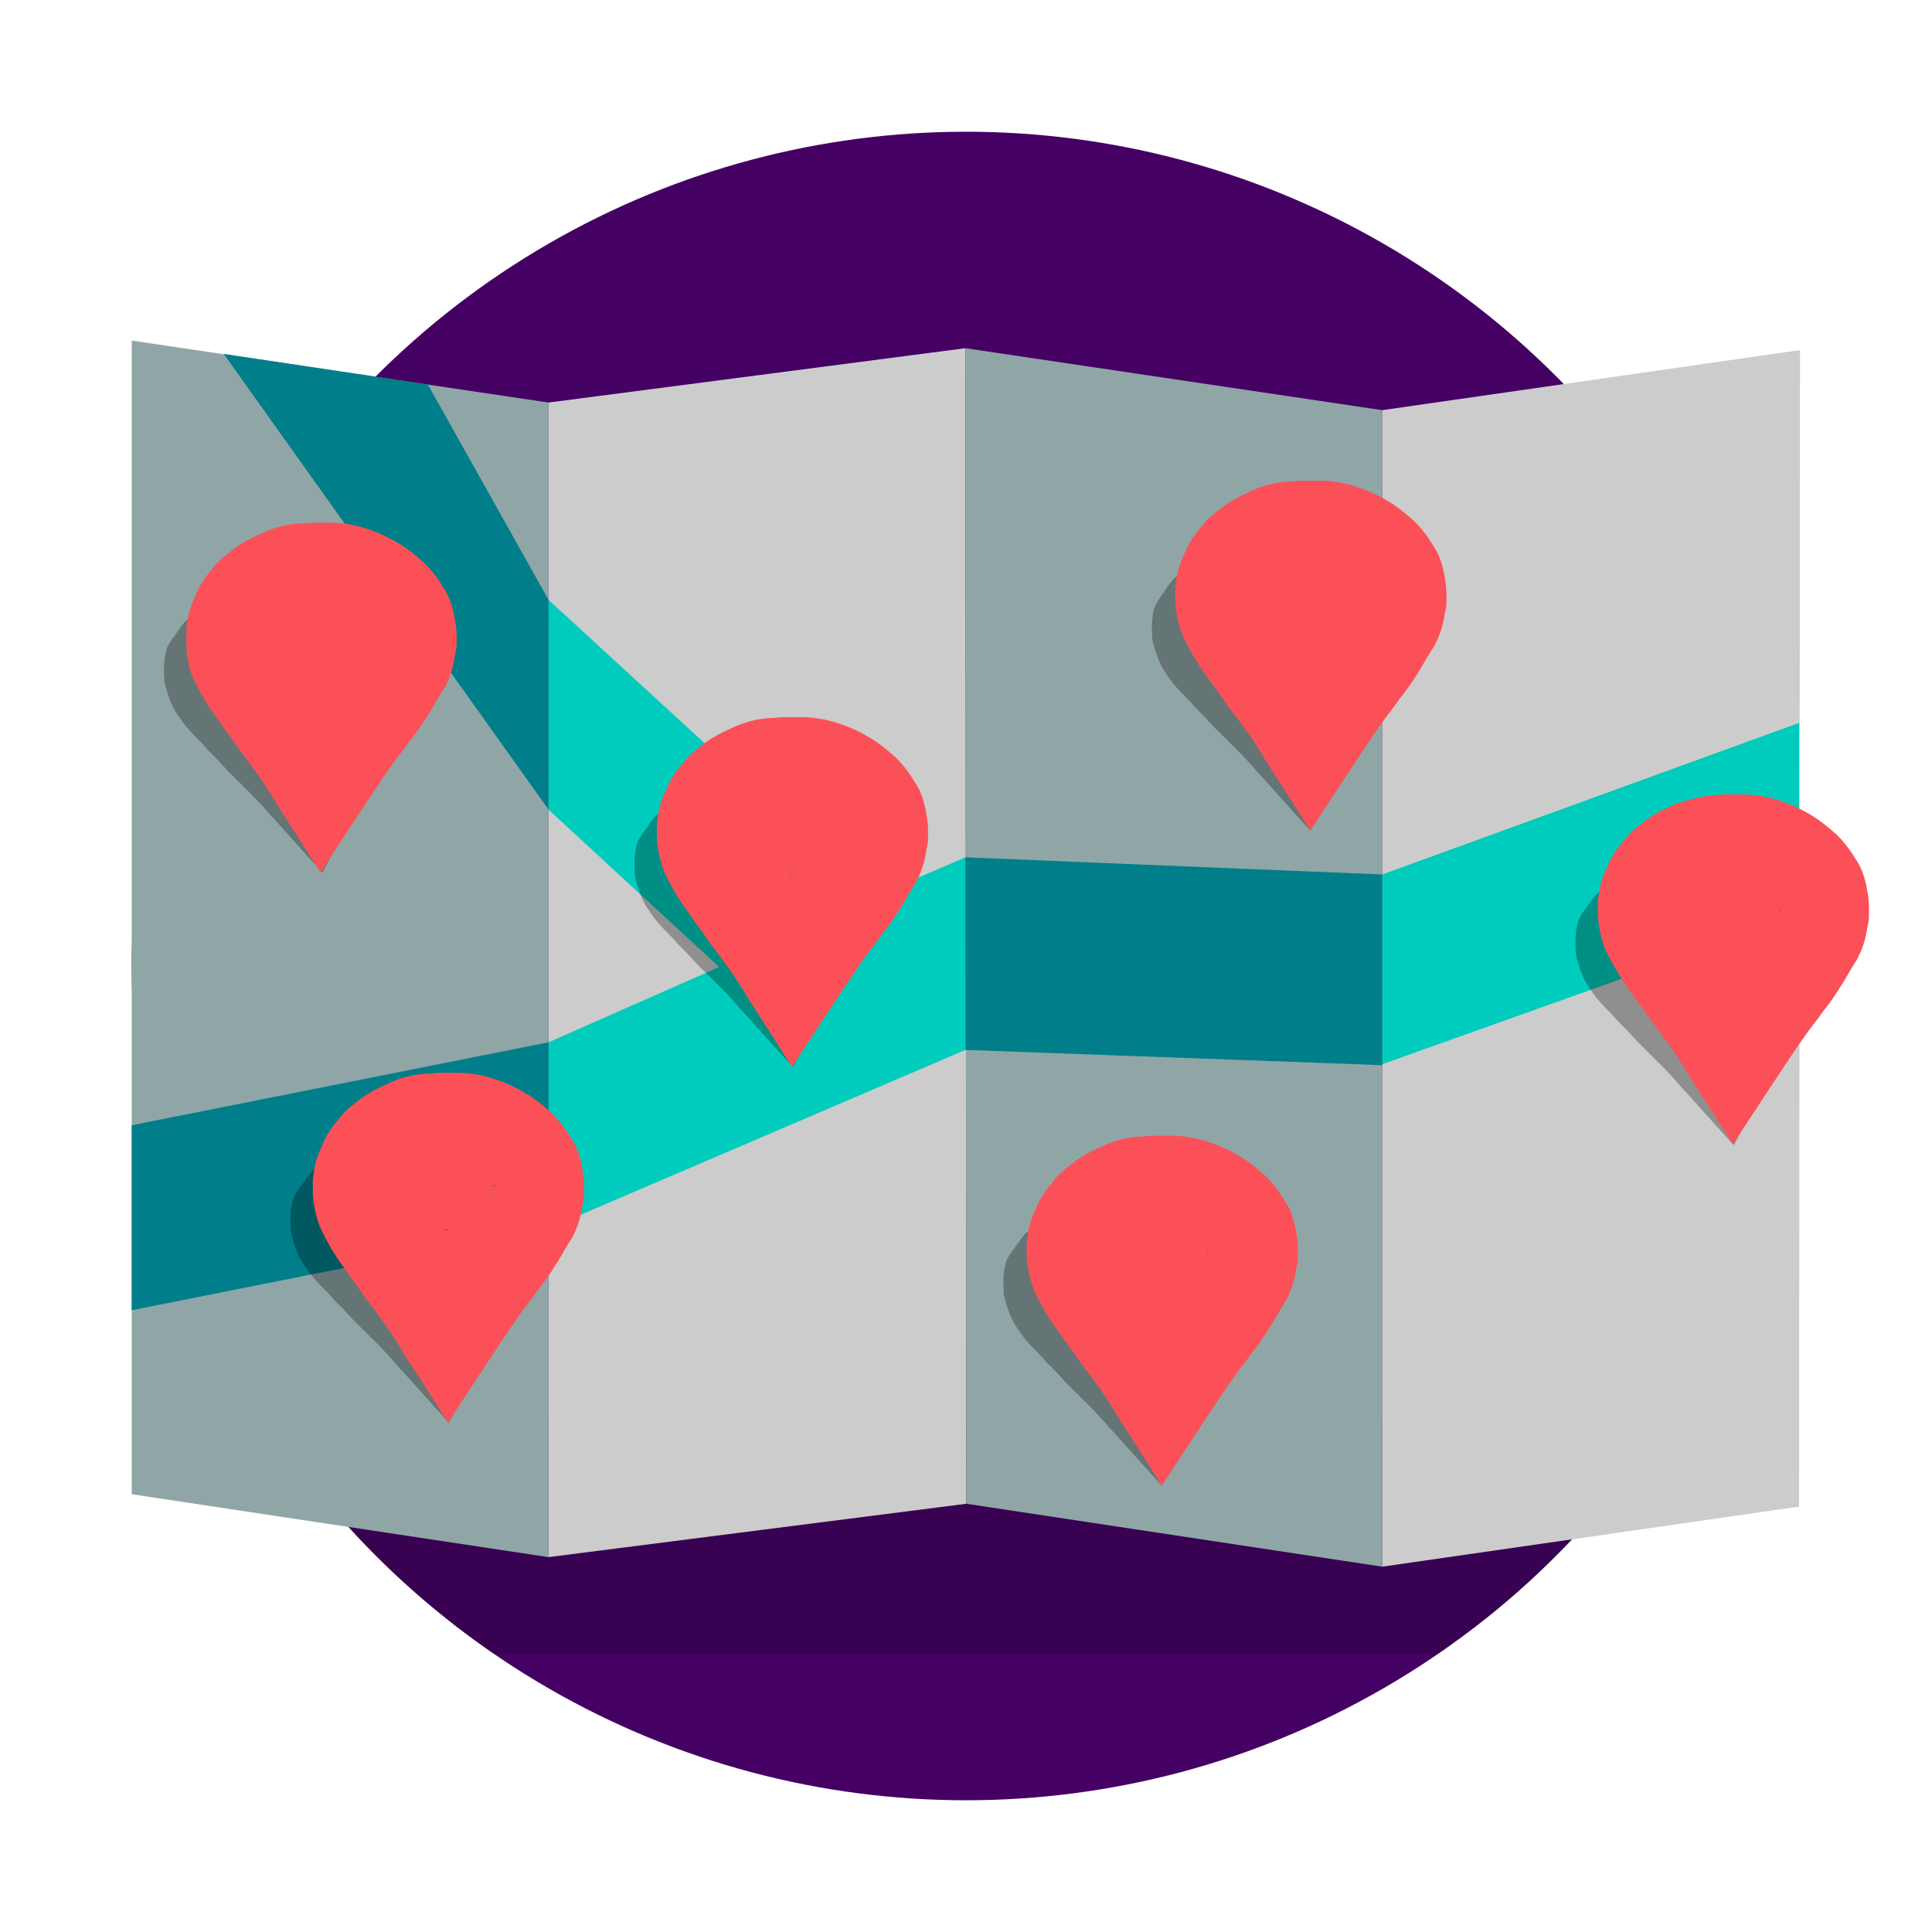 <svg xmlns="http://www.w3.org/2000/svg" width="88" height="88" fill="none" viewBox="0 0 88 88"><circle cx="44" cy="44" r="38" fill="#450064"/><path fill="#070707" fill-opacity=".2" d="M17.105 70.852a38.434 38.434 0 0 0 5.43 4.504h42.922c1.877-1.303 3.576-2.616 5.47-4.546 2.069-2.02 3.423-4.097 4.907-6.181H12.066c1.397 1.997 2.835 3.993 4.735 5.906 0.093 0.094 0.217 0.23 0.304 0.317z"/><path fill="#CCC" d="M43.972 15.86l-18.986 2.475v52.59l19.03-2.431-0.044-52.635z"/><path fill="#90A6A6" d="M43.972 15.86l0.044 52.634 18.942 2.866V18.682L43.972 15.86z"/><path fill="#CCC" d="M81.988 15.946l-19.03 2.736V71.36l18.987-2.736 0.043-52.678z"/><path fill="#90A6A6" d="M6 15.512V68.06l18.986 2.866V18.335L6 15.512z"/><path fill="#00CCBD" d="M62.959 39.831v8.643l18.986-6.775v-8.773l-18.986 6.905zM24.986 27.325v9.554l7.77 7.166-7.77 3.43V55.9h0.131l18.855-8.078V39.05l-4.233 1.824-14.753-13.55z"/><path fill="#007E8A" d="M24.986 55.9v-8.425L6 51.253v8.425L24.986 55.9zM10.19 16.12l14.796 20.758v-9.554l-5.5-9.814-9.296-1.39zm33.782 22.93v8.772l18.987 0.695v-8.686L43.972 39.05z"/><path fill="#000" fill-opacity=".298" d="M71.862 42.046c-0.087 0.348-0.13 0.739-0.087 1.216v0.217c0.044 0.087 0.044 0.174 0.087 0.304 0.131 0.478 0.306 0.912 0.568 1.26 0.218 0.347 0.48 0.651 0.829 0.999a4.756 4.756 0 0 1 0.436 0.477 19.494 19.494 0 0 1 0.917 0.956l0.916 0.912a14.476 14.476 0 0 1 1.048 1.129c0.306 0.304 1.091 1.216 2.4 2.649 1.179-2.258 1.877-3.561 2.052-3.865 0.175-0.304 0.35-0.608 0.567-0.912 0.219-0.304 0.35-0.608 0.524-0.956 0.175-0.303 0.306-0.65 0.48-0.955a2.89 2.89 0 0 0 0.218-1.129c0-0.13 0-0.304-0.043-0.478v-0.13c0-0.043-0.044-0.13-0.044-0.174 0-0.043-0.044-0.043-0.044-0.087-0.087-0.217-0.13-0.39-0.218-0.608a3.77 3.77 0 0 0-0.698-1.129c-0.262-0.304-0.611-0.608-0.917-0.868a10.166 10.166 0 0 0-1.134-0.739c-0.393-0.217-0.873-0.347-1.31-0.477a8.464 8.464 0 0 0-1.571-0.26c-0.044 0-0.087 0-0.087-0.044h-0.393-0.175c-0.218 0-0.436 0.043-0.61 0.043a4.117 4.117 0 0 0-1.354 0.348 3.178 3.178 0 0 0-1.004 0.564 2.982 2.982 0 0 0-0.742 0.738c-0.174 0.261-0.523 0.608-0.61 1zm7.246 1.477c0-0.044-0.044-0.044-0.044-0.087 0.044 0 0.044 0.043 0.044 0.087zm0.043 0.13v-0.087 0.087zm-3.84-0.217c0 0.043 0.043 0.087 0.043 0.13-0.044 0-0.044-0.043-0.044-0.13zm2.138 1.607h0zm-0.786-2.997H76.664z"/><path fill="#FB5058" d="M76.227 36.661c-0.48 0.217-0.917 0.434-1.31 0.739-0.392 0.303-0.742 0.564-1.003 0.955a3.799 3.799 0 0 0-0.742 1.216c-0.219 0.434-0.35 0.955-0.393 1.52v0.608a5.174 5.174 0 0 0 0.349 1.563c0.218 0.435 0.436 0.869 0.698 1.26 0.131 0.217 0.262 0.39 0.393 0.564 0.262 0.391 0.568 0.782 0.83 1.173 0.261 0.39 0.567 0.738 0.829 1.129 0.305 0.39 0.61 0.869 0.96 1.433 0.218 0.39 0.96 1.477 2.095 3.3 1.877-2.866 2.968-4.516 3.23-4.863 0.262-0.391 0.567-0.739 0.83-1.13a11.334 11.334 0 0 0 0.828-1.172c0.262-0.39 0.48-0.825 0.742-1.216a4.263 4.263 0 0 0 0.48-1.433c0.044-0.217 0.088-0.391 0.088-0.565v-0.13-0.217-0.087a4.768 4.768 0 0 0-0.088-0.782c-0.087-0.52-0.261-1.042-0.523-1.39a5.24 5.24 0 0 0-0.873-1.129c-0.35-0.303-0.699-0.607-1.135-0.868a6.872 6.872 0 0 0-1.397-0.652 5.435 5.435 0 0 0-1.746-0.303H78.584c-0.218 0-0.48 0.043-0.699 0.043a8.363 8.363 0 0 0-1.658 0.434zm2.4 2.867h0zm2.445 1.954c0 0.043 0 0.043-0.044 0.087 0-0.044 0-0.087 0.044-0.087zm-0.044-0.174c0 0.044 0.044 0.044 0.044 0.087v0.043c-0.044-0.087-0.044-0.13-0.044-0.13zm-2.226 2.041h0.087v0.044c0-0.044-0.043-0.044-0.087-0.044zm-2.051-1.997V41.35z"/><path fill="#000" fill-opacity=".298" d="M45.806 57.55c-0.088 0.348-0.131 0.738-0.088 1.216v0.217c0.044 0.087 0.044 0.174 0.088 0.304 0.13 0.478 0.305 0.912 0.567 1.26 0.218 0.347 0.48 0.651 0.83 0.998 0.13 0.13 0.305 0.304 0.436 0.478a19.312 19.312 0 0 1 0.916 0.956l0.917 0.912c0.305 0.304 0.655 0.651 1.047 1.129 0.306 0.304 1.092 1.216 2.401 2.649 1.178-2.258 1.877-3.561 2.051-3.865a10.392 10.392 0 0 1 0.568-0.912c0.218-0.304 0.349-0.608 0.523-0.956 0.175-0.304 0.306-0.651 0.48-0.955a2.893 2.893 0 0 0 0.219-1.13c0-0.13 0-0.303-0.044-0.477v-0.13c0-0.044-0.044-0.13-0.044-0.174 0-0.043-0.043-0.043-0.043-0.087-0.087-0.217-0.131-0.39-0.218-0.608a3.77 3.77 0 0 0-0.699-1.129c-0.262-0.304-0.61-0.608-0.916-0.869a10.163 10.163 0 0 0-1.135-0.738c-0.393-0.217-0.873-0.347-1.31-0.478a8.472 8.472 0 0 0-1.57-0.26c-0.044 0-0.088 0-0.088-0.044h-0.393-0.174c-0.219 0-0.437 0.044-0.611 0.044a4.116 4.116 0 0 0-1.353 0.347 3.18 3.18 0 0 0-1.004 0.565 2.984 2.984 0 0 0-0.742 0.738c-0.219 0.348-0.524 0.652-0.611 1zm7.245 1.477c0-0.044-0.044-0.044-0.044-0.087 0.044 0.043 0.044 0.043 0.044 0.087zm0.043 0.13V59.07v0.087zm-3.84-0.174c0 0.044 0.043 0.087 0.043 0.13-0.043-0.043-0.043-0.086-0.043-0.13zm2.138 1.607h0zm-0.785-3.04h0z"/><path fill="#FB5058" d="M50.214 52.208c-0.48 0.218-0.917 0.435-1.31 0.739s-0.742 0.564-1.004 0.955a3.798 3.798 0 0 0-0.742 1.216c-0.218 0.434-0.349 0.956-0.392 1.52v0.608a5.174 5.174 0 0 0 0.349 1.563c0.218 0.435 0.436 0.869 0.698 1.26a6.355 6.355 0 0 0 0.393 0.564c0.262 0.391 0.567 0.782 0.83 1.173 0.261 0.39 0.567 0.738 0.828 1.13 0.306 0.39 0.612 0.868 0.96 1.432 0.219 0.391 0.961 1.477 2.096 3.3 1.877-2.866 2.968-4.516 3.23-4.863 0.261-0.391 0.567-0.738 0.829-1.13a11.347 11.347 0 0 0 0.83-1.172c0.261-0.39 0.48-0.825 0.741-1.216a4.265 4.265 0 0 0 0.48-1.433c0.044-0.217 0.088-0.39 0.088-0.565v-0.13-0.217-0.087c0-0.26-0.044-0.52-0.088-0.781-0.087-0.522-0.262-1.043-0.523-1.39a5.237 5.237 0 0 0-0.873-1.13c-0.35-0.303-0.699-0.607-1.135-0.868a6.872 6.872 0 0 0-1.397-0.651 5.435 5.435 0 0 0-1.746-0.304H52.571c-0.219 0-0.48 0.043-0.699 0.043a4.409 4.409 0 0 0-1.658 0.434zm2.357 2.823h0zm2.444 1.998c0 0.043 0 0.043-0.044 0.087 0-0.087 0-0.087 0.044-0.087zm-0.044-0.217c0 0.043 0.044 0.043 0.044 0.087v0.043c-0.044-0.087-0.044-0.087-0.044-0.13zm-2.226 2.04h0.088v0.044s-0.044 0-0.088-0.043zm-2.051-1.997V56.855z"/><path fill="#000" fill-opacity=".298" d="M52.57 27.715c-0.087 0.348-0.13 0.738-0.087 1.216v0.217c0.044 0.087 0.044 0.174 0.088 0.304 0.13 0.478 0.305 0.912 0.567 1.26 0.218 0.347 0.48 0.651 0.83 0.998 0.13 0.13 0.305 0.304 0.436 0.478a19.446 19.446 0 0 1 0.916 0.956l0.917 0.912c0.305 0.304 0.655 0.651 1.047 1.129 0.306 0.304 1.092 1.216 2.401 2.649 1.178-2.258 1.877-3.561 2.051-3.865 0.175-0.304 0.35-0.608 0.568-0.912 0.218-0.304 0.349-0.608 0.524-0.956 0.174-0.304 0.305-0.651 0.48-0.955a2.89 2.89 0 0 0 0.218-1.13c0-0.13 0-0.303-0.044-0.477v-0.13c0-0.044-0.043-0.13-0.043-0.174 0-0.043-0.044-0.043-0.044-0.087-0.087-0.217-0.13-0.39-0.218-0.608a3.772 3.772 0 0 0-0.699-1.129c-0.261-0.304-0.61-0.608-0.916-0.868a10.153 10.153 0 0 0-1.135-0.739c-0.393-0.217-0.873-0.347-1.31-0.477a8.464 8.464 0 0 0-1.57-0.261c-0.044 0-0.088 0-0.088-0.043h-0.393-0.174c-0.219 0-0.437 0.043-0.611 0.043a4.116 4.116 0 0 0-1.353 0.347 3.18 3.18 0 0 0-1.004 0.565 2.98 2.98 0 0 0-0.742 0.738c-0.218 0.348-0.48 0.652-0.611 1zm7.246 1.477c0-0.044-0.044-0.044-0.044-0.087 0.044 0.043 0.044 0.043 0.044 0.087zm0.044 0.13v-0.087 0.087zm-3.841-0.174c0 0.044 0.043 0.087 0.043 0.13-0.043-0.043-0.043-0.086-0.043-0.13zm2.182 1.607h0.087-0.087zm-0.785-3.04h0.13-0.13z"/><path fill="#FB5058" d="M56.979 22.373c-0.48 0.218-0.917 0.435-1.31 0.739-0.392 0.304-0.742 0.564-1.003 0.955a3.797 3.797 0 0 0-0.742 1.216c-0.219 0.434-0.35 0.955-0.393 1.52v0.608a5.17 5.17 0 0 0 0.349 1.563c0.218 0.435 0.436 0.87 0.698 1.26 0.131 0.217 0.262 0.39 0.393 0.564 0.262 0.391 0.568 0.782 0.83 1.173 0.261 0.39 0.567 0.738 0.829 1.13 0.305 0.39 0.61 0.868 0.96 1.432 0.218 0.391 0.96 1.477 2.095 3.3 1.877-2.865 2.968-4.516 3.23-4.863 0.262-0.391 0.567-0.738 0.829-1.13a11.32 11.32 0 0 0 0.83-1.172c0.261-0.434 0.48-0.825 0.741-1.216a4.264 4.264 0 0 0 0.48-1.433c0.044-0.217 0.088-0.39 0.088-0.564v-0.13-0.218-0.087a4.758 4.758 0 0 0-0.088-0.782c-0.087-0.52-0.261-1.042-0.523-1.39a5.24 5.24 0 0 0-0.873-1.128c-0.35-0.304-0.699-0.608-1.135-0.869a6.867 6.867 0 0 0-1.397-0.651 5.434 5.434 0 0 0-1.746-0.304H59.336c-0.218 0-0.48 0.043-0.699 0.043a4.405 4.405 0 0 0-1.658 0.434zm2.4 2.823h0zm2.4 1.998c0 0.043 0 0.043-0.043 0.087l0.044-0.087zm0-0.217c0 0.043 0.045 0.043 0.045 0.087v0.043c-0.044-0.087-0.044-0.087-0.044-0.13zm-2.269 2.04h0.088v0.044s-0.044 0-0.088-0.043zM57.46 27.02V27.02z"/><path fill="#000" fill-opacity=".298" d="M29.002 38.485c-0.087 0.348-0.131 0.739-0.087 1.216v0.217c0.043 0.087 0.043 0.174 0.087 0.304 0.13 0.478 0.305 0.912 0.567 1.26 0.219 0.347 0.48 0.651 0.83 0.999 0.13 0.13 0.305 0.304 0.436 0.477a19.4 19.4 0 0 1 0.917 0.956l0.916 0.912c0.306 0.304 0.655 0.651 1.048 1.129 0.305 0.304 1.09 1.216 2.4 2.649 1.179-2.258 1.877-3.561 2.052-3.865a10.392 10.392 0 0 1 0.567-0.912c0.218-0.304 0.35-0.608 0.524-0.956 0.174-0.303 0.305-0.65 0.48-0.955a2.893 2.893 0 0 0 0.218-1.13c0-0.13 0-0.303-0.044-0.477v-0.13c0-0.044-0.043-0.13-0.043-0.174 0-0.043-0.044-0.043-0.044-0.087-0.087-0.217-0.13-0.39-0.218-0.608a3.77 3.77 0 0 0-0.698-1.129c-0.262-0.304-0.611-0.608-0.917-0.868a10.158 10.158 0 0 0-1.135-0.739c-0.393-0.217-0.873-0.347-1.31-0.477a8.463 8.463 0 0 0-1.57-0.26c-0.044 0-0.088 0-0.088-0.044h-0.392-0.175c-0.218 0-0.437 0.043-0.611 0.043a4.116 4.116 0 0 0-1.353 0.348 3.182 3.182 0 0 0-1.004 0.564 2.984 2.984 0 0 0-0.742 0.738c-0.218 0.348-0.524 0.652-0.611 1zm7.245 1.477c0-0.044-0.044-0.044-0.044-0.087 0.044 0.043 0.044 0.043 0.044 0.087zm0 0.13v-0.087 0.087zm-3.797-0.174c0 0.044 0.044 0.087 0.044 0.13-0.044-0.043-0.044-0.086-0.044-0.13zm2.139 1.607h0zm-0.786-3.04h0.131-0.131z"/><path fill="#FB5058" d="M33.367 33.144c-0.48 0.217-0.917 0.434-1.31 0.738s-0.742 0.564-1.004 0.955a3.796 3.796 0 0 0-0.742 1.216c-0.218 0.435-0.349 0.956-0.392 1.52v0.608a5.17 5.17 0 0 0 0.349 1.564c0.218 0.434 0.436 0.868 0.698 1.26a6.334 6.334 0 0 0 0.393 0.564c0.262 0.39 0.567 0.781 0.83 1.172 0.26 0.391 0.566 0.738 0.828 1.13 0.306 0.39 0.611 0.868 0.96 1.432 0.219 0.391 0.96 1.477 2.096 3.3 1.876-2.865 2.968-4.516 3.23-4.863 0.261-0.39 0.567-0.738 0.829-1.13a11.347 11.347 0 0 0 0.829-1.172c0.262-0.39 0.48-0.825 0.742-1.216a4.265 4.265 0 0 0 0.48-1.433c0.044-0.217 0.087-0.39 0.087-0.564v-0.13-0.218-0.087c0-0.26-0.043-0.52-0.087-0.781-0.087-0.521-0.262-1.043-0.524-1.39a5.234 5.234 0 0 0-0.873-1.13c-0.349-0.303-0.698-0.607-1.134-0.868a6.864 6.864 0 0 0-1.397-0.651 5.434 5.434 0 0 0-1.746-0.304H35.724c-0.219 0-0.48 0.043-0.699 0.043a4.645 4.645 0 0 0-1.658 0.435zm2.4 2.822h0zm2.444 1.998c0 0.044 0 0.044-0.043 0.087 0-0.087 0-0.087 0.043-0.087zm-0.043-0.217c0 0.043 0.043 0.043 0.043 0.087v0.043c-0.043-0.087-0.043-0.087-0.043-0.13zm-2.226 2.041h0.087v0.044c-0.044 0-0.044 0-0.087-0.044zm-2.095-1.998V37.79z"/><path fill="#000" fill-opacity=".298" d="M7.571 29.626a3.548 3.548 0 0 0-0.087 1.216v0.217c0.044 0.087 0.044 0.174 0.087 0.304 0.131 0.478 0.306 0.912 0.568 1.26 0.218 0.347 0.48 0.65 0.829 0.998 0.13 0.13 0.305 0.304 0.436 0.478a19.432 19.432 0 0 1 0.917 0.955l0.917 0.912c0.305 0.304 0.654 0.652 1.047 1.13 0.306 0.304 1.091 1.216 2.4 2.649 1.179-2.259 1.877-3.561 2.052-3.865a10.345 10.345 0 0 1 0.567-0.912c0.219-0.304 0.35-0.608 0.524-0.956 0.175-0.304 0.306-0.651 0.48-0.955a2.89 2.89 0 0 0 0.218-1.13c0-0.13 0-0.303-0.043-0.477v-0.13c0-0.044-0.044-0.13-0.044-0.174 0-0.044-0.044-0.044-0.044-0.087-0.087-0.217-0.13-0.39-0.218-0.608a3.77 3.77 0 0 0-0.698-1.13c-0.262-0.303-0.611-0.607-0.917-0.868a10.167 10.167 0 0 0-1.134-0.738c-0.393-0.217-0.873-0.347-1.31-0.478a8.473 8.473 0 0 0-1.571-0.26c-0.044 0-0.087 0-0.087-0.044h-0.568c-0.218 0-0.436 0.044-0.61 0.044a4.116 4.116 0 0 0-1.354 0.347 3.18 3.18 0 0 0-1.004 0.565 2.984 2.984 0 0 0-0.742 0.738c-0.218 0.348-0.523 0.652-0.61 0.999zm7.202 1.476c0-0.043-0.044-0.043-0.044-0.086a0.134 0.134 0 0 1 0.044 0.087zm0.043 0.174V31.19v0.087zm-3.84-0.217c0 0.043 0.043 0.087 0.043 0.13-0.043 0-0.043-0.087-0.043-0.13zm2.182 1.607h0.087-0.087zm-0.786-3.04h0.131-0.13z"/><path fill="#FB5058" d="M11.936 24.284c-0.48 0.218-0.917 0.435-1.31 0.739-0.392 0.304-0.742 0.564-1.003 0.955a3.798 3.798 0 0 0-0.742 1.216c-0.219 0.434-0.35 0.955-0.393 1.52v0.608c0 0.608 0.13 1.13 0.305 1.563 0.219 0.435 0.437 0.869 0.699 1.26a6.357 6.357 0 0 0 0.392 0.564c0.262 0.391 0.568 0.782 0.83 1.173 0.262 0.39 0.567 0.738 0.829 1.129 0.306 0.39 0.611 0.869 0.96 1.433 0.219 0.391 0.96 1.477 2.095 3.3 1.877-2.866 2.968-4.516 3.23-4.863 0.262-0.391 0.567-0.739 0.83-1.13a11.334 11.334 0 0 0 0.829-1.172c0.262-0.39 0.48-0.825 0.742-1.216a4.265 4.265 0 0 0 0.48-1.433c0.043-0.217 0.087-0.39 0.087-0.565v-0.13-0.217-0.087c0-0.26-0.044-0.521-0.087-0.782-0.087-0.52-0.262-1.042-0.524-1.39a5.237 5.237 0 0 0-0.873-1.128c-0.35-0.304-0.698-0.608-1.135-0.869a6.864 6.864 0 0 0-1.396-0.651 5.434 5.434 0 0 0-1.746-0.304H14.25c-0.22 0-0.481 0.043-0.7 0.043-0.61 0.043-1.134 0.217-1.614 0.434zm2.4 2.823h0zm2.401 1.998c0 0.043 0 0.043-0.044 0.087 0.044-0.044 0.044-0.087 0.044-0.087zm0-0.217c0 0.043 0.044 0.043 0.044 0.087v0.043c-0.044-0.043-0.044-0.087-0.044-0.13zm-2.226 2.04h0.087v0.044c-0.043 0-0.087 0-0.087-0.043zm-2.095-1.953v0z"/><path fill="#000" fill-opacity=".298" d="M13.332 54.684a3.546 3.546 0 0 0-0.087 1.216v0.217c0.044 0.087 0.044 0.174 0.087 0.304 0.131 0.478 0.306 0.912 0.568 1.26 0.218 0.347 0.48 0.65 0.83 0.998a4.755 4.755 0 0 1 0.436 0.478c0.305 0.304 0.61 0.608 0.916 0.955L17 61.024a14.48 14.48 0 0 1 1.047 1.13c0.306 0.303 1.091 1.215 2.4 2.649 1.18-2.259 1.878-3.561 2.052-3.865a10.392 10.392 0 0 1 0.568-0.913c0.218-0.303 0.349-0.608 0.523-0.955 0.175-0.304 0.306-0.651 0.48-0.955a2.893 2.893 0 0 0 0.219-1.13c0-0.13 0-0.303-0.044-0.477v-0.13c0-0.044-0.044-0.13-0.044-0.174 0-0.044-0.043-0.044-0.043-0.087-0.087-0.217-0.131-0.39-0.218-0.608a3.77 3.77 0 0 0-0.699-1.13c-0.262-0.303-0.61-0.607-0.916-0.868a10.167 10.167 0 0 0-1.135-0.738c-0.393-0.217-0.873-0.347-1.31-0.478a8.465 8.465 0 0 0-1.57-0.26c-0.044 0-0.088 0-0.088-0.044h-0.568c-0.218 0-0.436 0.044-0.61 0.044a4.117 4.117 0 0 0-1.354 0.347 3.181 3.181 0 0 0-1.004 0.565 2.986 2.986 0 0 0-0.742 0.738c-0.218 0.347-0.523 0.651-0.61 0.999zm7.246 1.476c0-0.043-0.044-0.043-0.044-0.086a0.134 0.134 0 0 1 0.044 0.086zm0 0.174v-0.087 0.087zm-3.841-0.217c0 0.043 0.044 0.087 0.044 0.13-0.044 0-0.044-0.087-0.044-0.13zm2.182 1.607h0.087-0.087zm-0.785-3.04h0.131-0.131z"/><path fill="#FB5058" d="M17.697 49.342c-0.48 0.217-0.916 0.434-1.31 0.739-0.392 0.303-0.741 0.564-1.003 0.955a3.798 3.798 0 0 0-0.742 1.216c-0.218 0.434-0.35 0.955-0.393 1.52v0.608a5.173 5.173 0 0 0 0.35 1.563c0.217 0.434 0.436 0.869 0.697 1.26a6.355 6.355 0 0 0 0.393 0.564c0.262 0.391 0.568 0.782 0.83 1.173 0.262 0.39 0.567 0.738 0.829 1.129 0.305 0.39 0.611 0.868 0.96 1.433 0.218 0.39 0.96 1.477 2.095 3.3 1.877-2.866 2.968-4.516 3.23-4.863 0.262-0.391 0.567-0.739 0.83-1.13a11.347 11.347 0 0 0 0.829-1.172c0.261-0.39 0.48-0.825 0.742-1.216a4.265 4.265 0 0 0 0.48-1.433c0.043-0.217 0.087-0.391 0.087-0.565v-0.13-0.217-0.087c0-0.26-0.044-0.521-0.087-0.782-0.088-0.52-0.262-1.042-0.524-1.39a5.234 5.234 0 0 0-0.873-1.129c-0.35-0.303-0.698-0.608-1.135-0.868a6.867 6.867 0 0 0-1.396-0.651 5.435 5.435 0 0 0-1.746-0.304H20.054c-0.218 0-0.48 0.043-0.698 0.043a4.645 4.645 0 0 0-1.659 0.434zm2.4 2.823H20.099zm2.401 1.998c0 0.043 0 0.043-0.044 0.087 0.044-0.044 0.044-0.087 0.044-0.087zm0-0.217c0 0.043 0.044 0.043 0.044 0.086v0.044c-0.044-0.044-0.044-0.087-0.044-0.13zm-2.226 2.04h0.088v0.044c-0.044 0-0.088 0-0.088-0.043zm-2.095-1.954V54.032z"/></svg>